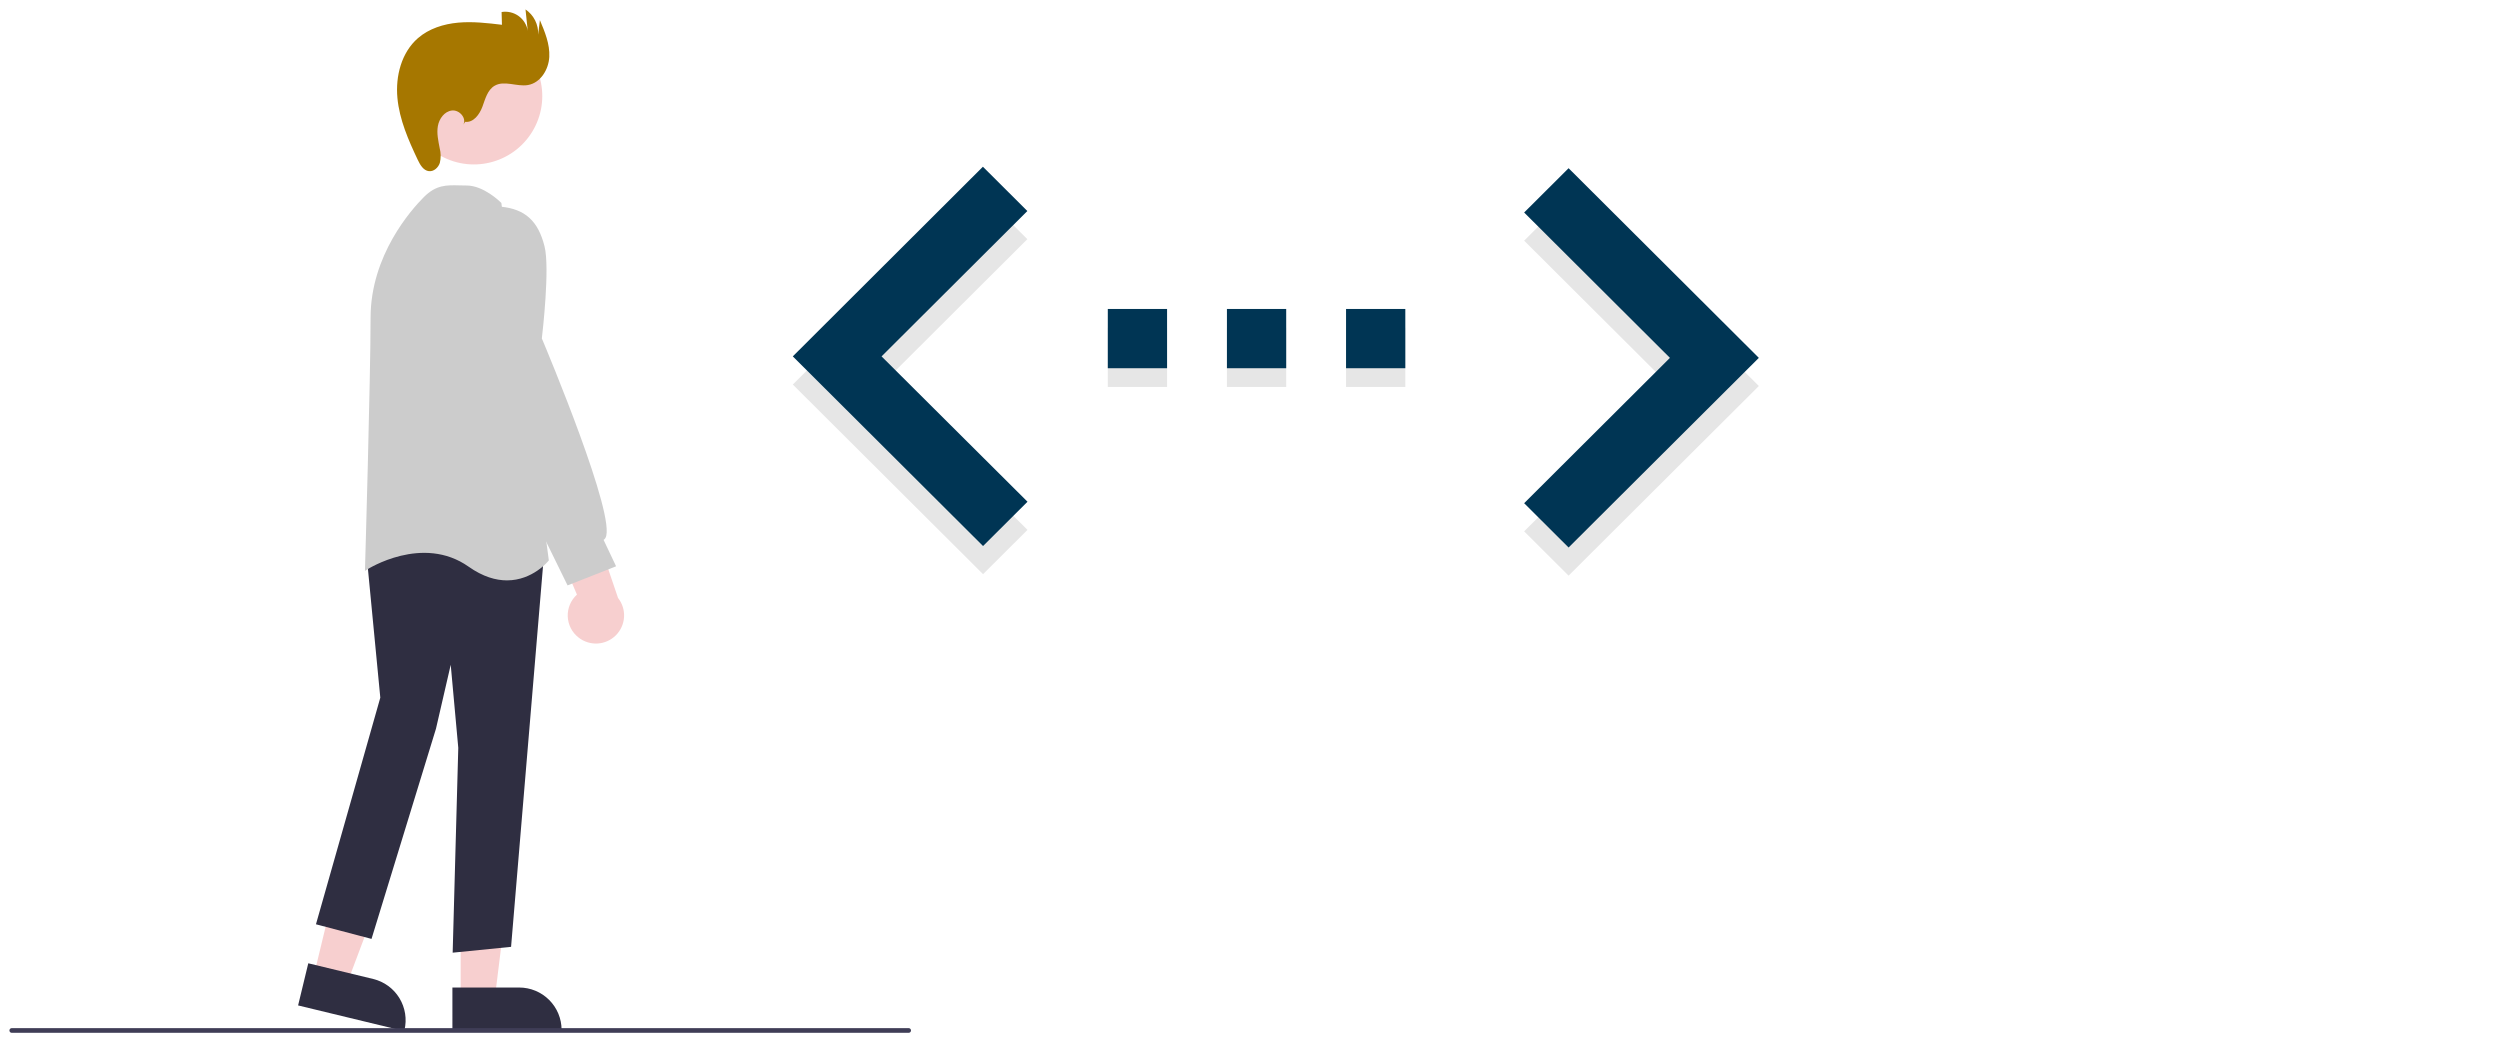 <svg width="1062" height="443" viewBox="0 0 1062 443" fill="none" xmlns="http://www.w3.org/2000/svg">
<g clip-path="url(#clip0_4_207)" filter="url(#filter0_d_4_207)">
<path d="M647.457 221.721L709.39 159.977L647.457 98.233L666.339 79.414L747.154 159.977L666.339 240.54L647.457 221.721Z" fill="#E6E6E6"/>
<path d="M495.771 135.207H470.595V160.383H495.771V135.207Z" fill="#E6E6E6"/>
<path d="M596.979 135.207H571.803V160.383H596.979V135.207Z" fill="#E6E6E6"/>
<path d="M546.375 135.207H521.199V160.383H546.375V135.207Z" fill="#E6E6E6"/>
<path d="M436.482 221.092L374.486 159.348L436.419 97.604L417.537 78.785L336.785 159.348L417.6 239.911L436.482 221.092Z" fill="#E6E6E6"/>
<path d="M647.457 209.763L709.39 148.019L647.457 86.274L666.339 67.455L747.154 148.019L666.339 228.582L647.457 209.763Z" fill="#003554"/>
<path d="M470.595 152.424H495.771V127.248H470.595L470.595 152.424ZM596.979 127.248H571.803V152.424H596.979V127.248ZM521.199 152.424H546.375V127.248H521.199V152.424Z" fill="#003554"/>
<path d="M436.482 209.133L374.486 147.389L436.419 85.645L417.537 66.826L336.785 147.389L417.6 227.952L436.482 209.133Z" fill="#003554"/>
<path d="M133.305 410.449L147.399 413.856L167.248 361.117L146.447 356.088L133.305 410.449Z" fill="#F7CFCF"/>
<path d="M126.632 423.105L130.96 405.203L158.534 411.869C163.175 412.996 167.179 415.918 169.667 419.994C172.156 424.07 172.927 428.966 171.81 433.609L171.714 434.003L126.632 423.105Z" fill="#2F2E41"/>
<path d="M195.696 420.05L210.196 420.049L217.093 364.122L195.694 364.123L195.696 420.05Z" fill="#F7CFCF"/>
<path d="M192.183 415.501L220.552 415.5H220.553C225.33 415.5 229.911 417.398 233.289 420.776C236.667 424.153 238.565 428.735 238.565 433.512V433.917L192.184 433.919L192.183 415.501Z" fill="#2F2E41"/>
<path d="M192.294 400.697L194.677 313.69L191.466 278.409L185.201 305.56L157.821 394.845L134.218 388.634L161.554 292.363L155.617 230.615L172.674 219.65L172.904 219.692L231.183 230.434L217.105 398.217L192.294 400.697Z" fill="#2F2E41"/>
<path d="M215.359 242.547C210.665 242.547 205.177 241.036 199.067 236.723C179.516 222.924 156.204 237.768 155.971 237.918L155.024 238.534L155.057 237.405C155.081 236.602 157.422 156.694 157.422 130.981C157.422 104.415 174.754 85.019 180.067 79.707C185.281 74.492 189.668 74.608 195.221 74.752C196.178 74.776 197.176 74.803 198.225 74.803C205.483 74.803 212.539 81.776 212.836 82.072L212.977 82.215L213.004 82.413L233.142 234.044L232.988 234.24C232.895 234.359 226.282 242.547 215.359 242.547Z" fill="#CCCCCC"/>
<path d="M226.796 50.736C234.491 36.66 229.318 19.01 215.241 11.315C201.164 3.62 183.514 8.793 175.819 22.87C168.124 36.947 173.298 54.597 187.374 62.292C201.451 69.987 219.101 64.813 226.796 50.736Z" fill="#F7CFCF"/>
<path d="M245.775 266.826C244.401 265.761 243.277 264.408 242.482 262.862C241.688 261.315 241.242 259.613 241.176 257.876C241.11 256.138 241.426 254.408 242.101 252.806C242.777 251.204 243.795 249.769 245.085 248.603L228.589 209.692L250.188 213.668L262.542 250.009C264.357 252.305 265.267 255.188 265.098 258.11C264.93 261.033 263.695 263.792 261.629 265.865C259.562 267.938 256.807 269.181 253.885 269.358C250.963 269.535 248.077 268.634 245.775 266.826V266.826Z" fill="#F7CFCF"/>
<path d="M241.103 244.677L211.295 183.87L198.225 138.105L198.236 98.347C198.265 98.19 201.338 82.725 212.726 83.794C223.052 84.795 228.614 89.844 231.323 100.679C233.624 109.883 230.477 137.189 230.172 139.765C232.17 144.503 262.148 215.93 257.185 224.531C257 224.866 256.729 225.147 256.401 225.344L261.713 236.559L241.103 244.677Z" fill="#CCCCCC"/>
<path d="M197.593 47.747C201.076 48.2 203.702 44.637 204.921 41.344C206.139 38.051 207.067 34.217 210.095 32.438C214.231 30.007 219.523 32.93 224.253 32.128C229.594 31.223 233.067 25.562 233.339 20.151C233.612 14.74 231.458 9.536 229.346 4.547L228.608 10.747C228.707 8.646 228.264 6.554 227.324 4.672C226.383 2.791 224.975 1.182 223.235 0L224.186 9.098C223.984 7.842 223.535 6.64 222.867 5.558C222.199 4.477 221.323 3.538 220.291 2.795C219.259 2.053 218.091 1.522 216.853 1.232C215.615 0.943 214.332 0.9 213.077 1.108L213.227 6.528C207.058 5.795 200.834 5.06 194.646 5.619C188.459 6.178 182.228 8.136 177.538 12.211C170.523 18.307 167.961 28.344 168.821 37.598C169.681 46.852 173.501 55.545 177.482 63.942C178.484 66.055 179.869 68.439 182.192 68.709C184.279 68.95 186.189 67.206 186.837 65.208C187.337 63.157 187.318 61.014 186.781 58.974C186.194 55.855 185.454 52.666 186.006 49.541C186.558 46.415 188.806 43.327 191.957 42.944C195.108 42.561 198.332 46.162 196.817 48.951L197.593 47.747Z" fill="#A67700"/>
<path d="M386 434.745H5C4.735 434.745 4.48 434.64 4.293 434.453C4.105 434.265 4 434.011 4 433.745C4 433.48 4.105 433.226 4.293 433.038C4.48 432.851 4.735 432.745 5 432.745H386C386.265 432.745 386.52 432.851 386.707 433.038C386.895 433.226 387 433.48 387 433.745C387 434.011 386.895 434.265 386.707 434.453C386.52 434.64 386.265 434.745 386 434.745Z" fill="#3F3D56"/>
</g>
<defs>
<filter id="filter0_d_4_207" x="0" y="0" width="1066" height="442.745" filterUnits="userSpaceOnUse" color-interpolation-filters="sRGB">
<feFlood flood-opacity="0" result="BackgroundImageFix"/>
<feColorMatrix in="SourceAlpha" type="matrix" values="0 0 0 0 0 0 0 0 0 0 0 0 0 0 0 0 0 0 127 0" result="hardAlpha"/>
<feOffset dy="4"/>
<feGaussianBlur stdDeviation="2"/>
<feComposite in2="hardAlpha" operator="out"/>
<feColorMatrix type="matrix" values="0 0 0 0 0 0 0 0 0 0 0 0 0 0 0 0 0 0 0.25 0"/>
<feBlend mode="normal" in2="BackgroundImageFix" result="effect1_dropShadow_4_207"/>
<feBlend mode="normal" in="SourceGraphic" in2="effect1_dropShadow_4_207" result="shape"/>
</filter>
<clipPath id="clip0_4_207">
<rect width="1058" height="434.745" fill="white" transform="translate(4)"/>
</clipPath>
</defs>
</svg>
